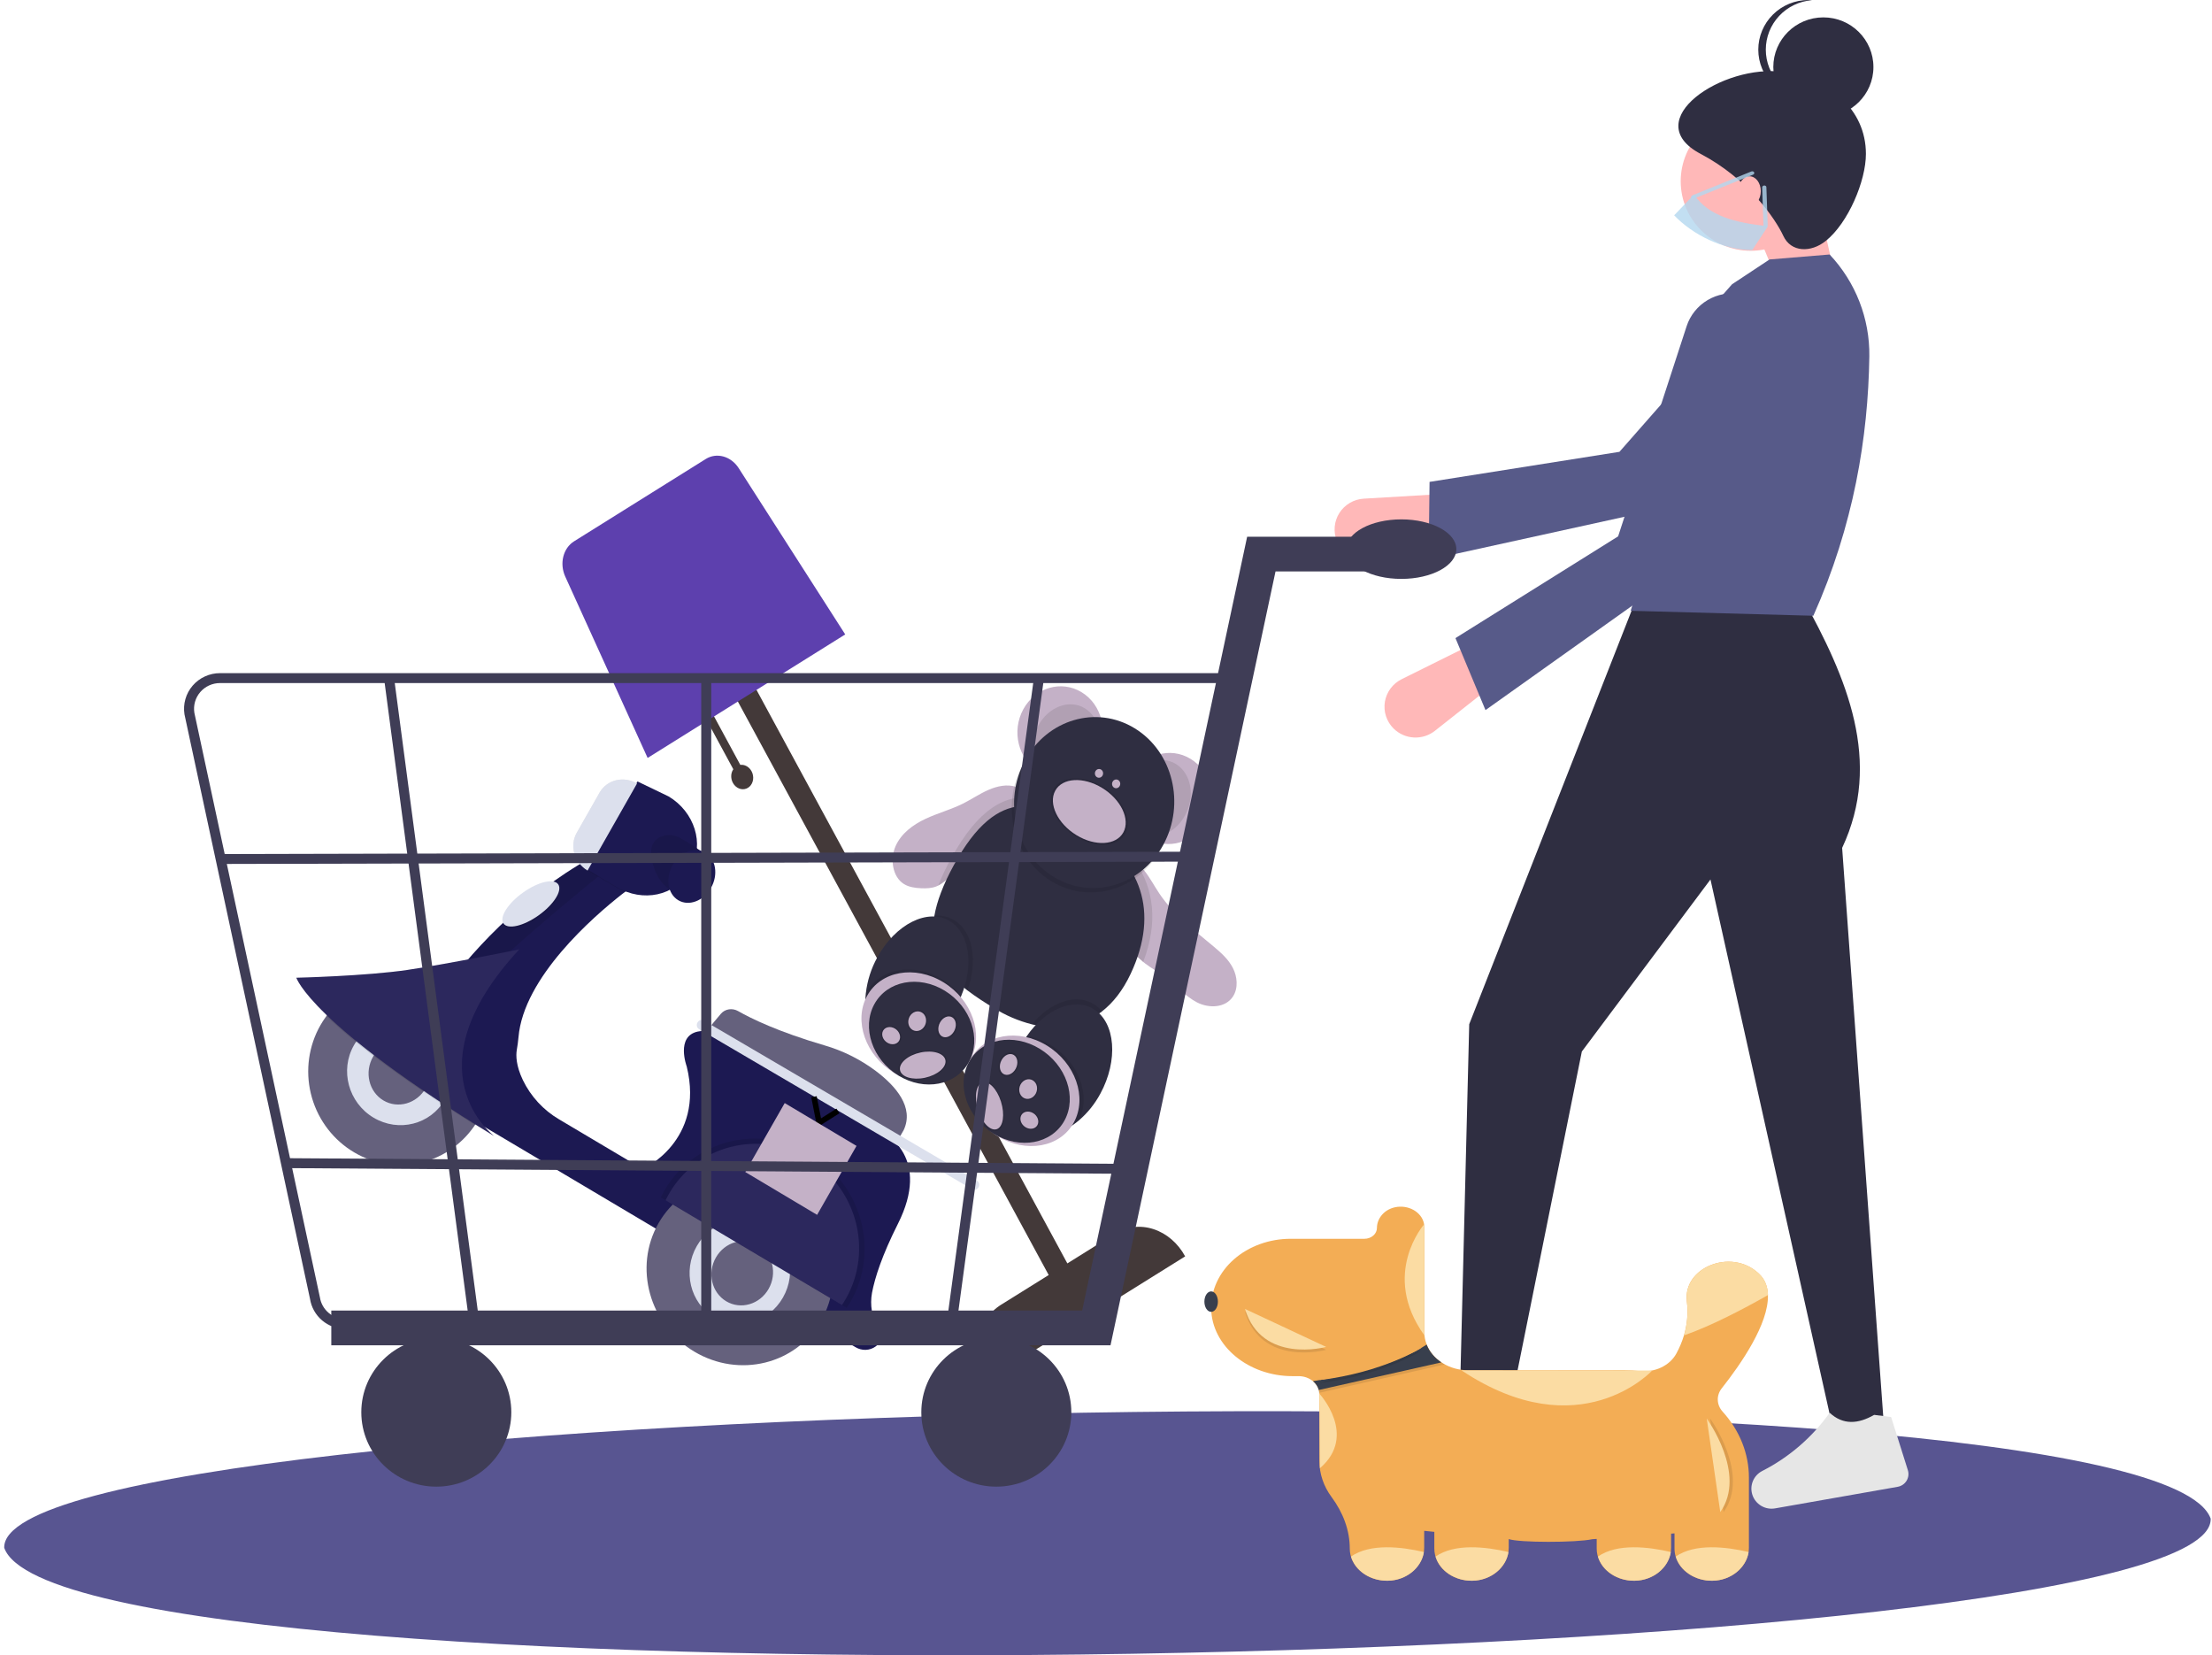 <svg width="401" height="300" viewBox="0 0 401 300" fill="none" xmlns="http://www.w3.org/2000/svg">
<path d="M58.09 185.805C55.958 189.534 55.334 193.97 56.349 198.187C57.363 202.403 59.937 206.074 63.534 208.434C67.13 210.794 71.472 211.661 75.652 210.853C79.832 210.045 83.528 207.625 85.969 204.098C86.124 203.876 86.274 203.65 86.417 203.416L86.424 203.404C86.53 203.234 86.633 203.063 86.732 202.889C88.918 199.052 89.508 194.476 88.371 190.165C87.234 185.854 84.464 182.162 80.669 179.898C76.874 177.635 72.365 176.985 68.131 178.093C63.898 179.2 60.286 181.974 58.09 185.805Z" fill="#65617D"/>
<path d="M67.716 202.561C63.162 199.846 61.57 193.97 64.161 189.439C66.751 184.907 72.542 183.435 77.096 186.151C81.649 188.867 83.241 194.742 80.651 199.274C78.06 203.805 72.269 205.277 67.716 202.561Z" fill="#DCE0ED"/>
<path d="M69.502 199.439C66.865 197.865 66.027 194.315 67.631 191.508C69.235 188.701 72.673 187.701 75.31 189.274C77.947 190.847 78.784 194.398 77.18 197.205C75.576 200.012 72.138 201.012 69.502 199.439Z" fill="#65617D"/>
<path d="M126.76 188.602L160.998 209.741L163.819 204.82C165.776 200.681 162.359 196.803 158.764 194.095C155.954 191.995 152.793 190.42 149.448 189.453C141.028 186.983 136.136 184.575 133.815 183.251C133.304 182.959 132.716 182.846 132.149 182.93C131.582 183.015 131.071 183.292 130.702 183.715C130.27 184.213 129.81 184.761 129.363 185.306C129.015 185.733 128.674 186.157 128.359 186.552C127.447 187.7 126.76 188.602 126.76 188.602Z" fill="#65617D"/>
<path d="M81.945 200.738L155.085 244.155C155.646 244.496 156.291 244.667 156.939 244.645C157.587 244.623 158.209 244.411 158.729 244.034C160.026 243.06 159.731 241.771 159.187 240.796C158.07 238.811 157.678 236.511 158.082 234.303C158.602 231.572 159.887 227.547 162.778 221.802C165.769 215.86 165.292 211.762 163.802 209.03L163.801 209.029C161.877 205.501 158.267 204.253 158.267 204.253L128.477 186.884C127.814 186.807 127.145 186.832 126.494 186.958C122.458 187.821 124.492 193.283 124.492 193.283C127.811 206.835 116.53 211.877 116.53 211.877L101.356 202.87C98.513 201.201 96.221 198.716 94.786 195.746C93.537 193.129 93.52 191.302 93.684 190.3C93.809 189.534 93.93 188.767 93.994 187.993C94.903 177.096 107.659 166.064 112.705 162.103C113.959 161.117 114.737 160.569 114.737 160.569L110.182 157.389L107.302 155.376L107.273 155.357C94.162 162.727 85.039 172.882 79.276 180.998C78.734 181.763 78.219 182.512 77.735 183.236C76.818 184.616 76.197 186.178 75.913 187.824C75.628 189.47 75.684 191.166 76.079 192.807C76.474 194.448 77.198 195.998 78.207 197.362C79.216 198.727 80.488 199.876 81.945 200.738V200.738Z" fill="#1C1952"/>
<path opacity="0.1" d="M128.179 186.328L162.717 206.572L163.157 205.8L128.836 185.684C128.607 185.905 128.384 186.123 128.179 186.328Z" fill="black"/>
<path opacity="0.1" d="M126.865 186.615L163.714 208.212C163.81 208.269 163.911 208.313 164.012 208.342C161.686 205.559 158.244 204.074 158.244 204.074L128.625 186.903C128.018 186.736 127.425 186.639 126.865 186.615Z" fill="black"/>
<path d="M127.596 184.965L177.117 213.996C177.511 214.228 177.634 214.761 177.391 215.187C177.148 215.614 176.631 215.771 176.236 215.54L126.716 186.509C126.321 186.277 126.198 185.744 126.441 185.318C126.685 184.891 127.202 184.733 127.596 184.965Z" fill="#DCE0ED"/>
<path opacity="0.1" d="M79.072 181.409C79.724 184.266 80.563 185.738 81.61 183.759C84.777 177.772 110.268 157.374 110.268 157.374L107.334 155.312C94.101 162.82 84.891 173.152 79.072 181.409Z" fill="black"/>
<path opacity="0.1" d="M59.09 184.108C60.568 185.535 62.447 187.21 64.84 189.142C65.729 189.861 66.692 190.616 67.728 191.407C70.213 193.306 73.138 195.412 76.578 197.739C77.552 198.399 78.567 199.076 79.625 199.77C81.607 201.07 83.744 202.434 86.037 203.861L86.482 203.186L86.489 203.173C83.995 199.94 80.892 193.423 85.274 183.851C83.676 181.845 81.65 180.228 79.35 179.125C77.05 178.021 74.539 177.46 72.01 177.485C69.48 177.51 67 178.12 64.76 179.268C62.52 180.417 60.58 182.073 59.09 184.108Z" fill="black"/>
<path d="M89.596 205.909C89.596 205.909 73.76 194.06 94.143 172.058C94.143 172.058 81.474 174.664 73.88 175.785C66.286 176.906 53.724 177.204 53.724 177.204C53.724 177.204 56.319 185.597 89.596 205.909Z" fill="#1C1952"/>
<path opacity="0.1" d="M89.596 205.909C89.596 205.909 73.76 194.06 94.143 172.058C94.143 172.058 81.474 174.664 73.88 175.785C66.286 176.906 53.724 177.204 53.724 177.204C53.724 177.204 56.319 185.597 89.596 205.909Z" fill="#C4B1C7"/>
<path d="M125.861 244.96C117.713 240.1 114.807 229.689 119.37 221.706C123.934 213.723 134.239 211.191 142.387 216.05C150.535 220.91 153.441 231.32 148.877 239.303C144.314 247.286 134.009 249.819 125.861 244.96Z" fill="#65617D"/>
<path d="M129.433 238.714C125.118 236.14 123.72 230.378 126.311 225.844C128.902 221.31 134.5 219.722 138.815 222.296C143.129 224.87 144.527 230.632 141.936 235.166C139.346 239.699 133.748 241.288 129.433 238.714Z" fill="#DCE0ED"/>
<path d="M131.651 235.84C129.014 234.267 128.177 230.716 129.781 227.909C131.385 225.102 134.823 224.102 137.459 225.675C140.096 227.249 140.934 230.799 139.33 233.606C137.726 236.413 134.288 237.413 131.651 235.84Z" fill="#65617D"/>
<path opacity="0.1" d="M120.416 215.83C125.708 206.595 137.562 203.6 146.893 209.14C156.224 214.68 159.499 226.657 154.207 235.892C153.984 236.281 153.748 236.659 153.502 237.026L119.793 217.013C119.986 216.614 120.193 216.22 120.416 215.83Z" fill="black"/>
<path d="M121.251 216.402C126.312 207.568 137.592 204.668 146.445 209.925C155.298 215.181 158.371 226.603 153.309 235.436C153.096 235.809 152.87 236.17 152.635 236.522L120.654 217.534C120.839 217.152 121.037 216.775 121.251 216.402Z" fill="#1C1952"/>
<path opacity="0.1" d="M121.251 216.402C121.104 216.658 120.965 216.917 120.832 217.178C120.771 217.296 120.713 217.414 120.654 217.533L152.635 236.522C152.709 236.411 152.781 236.301 152.852 236.189C153.009 235.943 153.163 235.693 153.31 235.436C158.371 226.603 155.298 215.181 146.445 209.925C137.592 204.668 126.312 207.568 121.251 216.402Z" fill="#C4B1C7"/>
<path opacity="0.1" d="M91.345 167.647C90.564 166.507 92.154 163.996 94.896 162.04C97.639 160.084 100.495 159.422 101.276 160.563C102.057 161.703 100.467 164.214 97.725 166.17C94.983 168.126 92.126 168.788 91.345 167.647Z" fill="black"/>
<path d="M91.27 167.367C90.489 166.226 92.079 163.716 94.822 161.759C97.564 159.803 100.42 159.142 101.202 160.282C101.983 161.423 100.393 163.933 97.65 165.89C94.908 167.846 92.052 168.507 91.27 167.367Z" fill="#DCE0ED"/>
<path opacity="0.1" d="M107.789 155.403L106.457 157.727L111.878 160.93C112.382 161.229 112.906 161.493 113.443 161.72C114.585 160.932 115.297 160.499 115.297 160.499L110.697 157.378L107.789 155.403Z" fill="black"/>
<path d="M106.458 157.576L111.822 160.778C116.533 163.59 122.361 162.354 124.837 158.017L125.254 157.288C127.73 152.951 125.919 147.155 121.208 144.343L115.566 141.627L106.458 157.576Z" fill="#1C1952"/>
<path d="M121.953 151.279C121.953 151.279 117.759 150.974 118.049 154.865C118.049 154.865 118.318 159.785 122.125 161.605L127.8 154.766C127.8 154.766 123.687 151.806 121.953 151.279Z" fill="#1C1952"/>
<path opacity="0.1" d="M123.294 151.867C122.766 151.578 122.187 151.404 121.599 151.358C121.011 151.313 120.43 151.397 119.897 151.605C118.884 152.016 117.907 152.914 118.051 154.861C118.051 154.861 118.318 159.786 122.125 161.605L127.805 154.756C126.353 153.713 124.847 152.749 123.294 151.867V151.867Z" fill="black"/>
<path opacity="0.1" d="M115.476 142.009C114.902 141.667 114.272 141.438 113.62 141.336C112.969 141.234 112.309 141.26 111.679 141.413C111.049 141.566 110.461 141.843 109.948 142.227C109.435 142.612 109.008 143.098 108.691 143.656L104.558 150.927C103.917 152.054 103.763 153.409 104.129 154.695C104.495 155.98 105.352 157.09 106.511 157.78V157.78L115.476 142.009V142.009Z" fill="black"/>
<path d="M115.476 142.009C114.317 141.318 112.951 141.104 111.679 141.413C110.406 141.722 109.331 142.529 108.691 143.656L104.558 150.927C103.917 152.054 103.763 153.409 104.129 154.695C104.495 155.98 105.352 157.09 106.511 157.78L115.476 142.009Z" fill="#DCE0ED"/>
<path d="M122.957 163.153C121.038 162.008 120.584 159.151 121.941 156.773C123.299 154.395 125.955 153.396 127.874 154.541C129.793 155.687 130.248 158.543 128.89 160.922C127.532 163.3 124.876 164.299 122.957 163.153Z" fill="#1C1952"/>
<path d="M151.897 201.35L148.49 203.501L147.562 198.77" stroke="black" stroke-miterlimit="10"/>
<path d="M142.256 199.917L155.273 207.679L148.127 220.178L135.11 212.416L142.256 199.917Z" fill="#C4B1C7"/>
<path d="M132.937 139.415L127.846 130.022L129.115 129.231L134.206 138.624C134.662 138.567 135.131 138.689 135.534 138.97C135.936 139.25 136.247 139.672 136.412 140.162C136.578 140.653 136.588 141.181 136.441 141.657C136.294 142.133 135.998 142.527 135.606 142.772C135.213 143.017 134.748 143.096 134.289 142.998C133.83 142.899 133.407 142.628 133.091 142.231C132.776 141.834 132.588 141.336 132.56 140.822C132.532 140.308 132.665 139.811 132.937 139.415Z" fill="#433939"/>
<path d="M181.451 236.483L190.112 231.083L124.431 109.933L127.811 107.826L193.492 228.976L202.153 223.575C203.18 222.935 204.322 222.534 205.516 222.395C206.71 222.257 207.931 222.382 209.11 222.766C210.289 223.149 211.402 223.782 212.387 224.629C213.372 225.476 214.209 226.521 214.85 227.703L214.85 227.703L178.515 250.358L178.515 250.358C177.874 249.176 177.441 247.879 177.242 246.542C177.043 245.205 177.081 243.854 177.353 242.566C177.626 241.277 178.128 240.077 178.831 239.033C179.534 237.99 180.425 237.123 181.451 236.483V236.483Z" fill="#433939"/>
<path d="M153.226 114.982L117.404 137.367L102.458 104.471C101.947 103.334 101.827 102.052 102.121 100.877C102.415 99.702 103.101 98.719 104.046 98.122L127.963 83.176C128.914 82.589 130.05 82.433 131.148 82.738C132.247 83.043 133.228 83.787 133.899 84.824L153.226 114.982Z" fill="#5D40AE"/>
<path d="M208.019 151.889C204.333 149.636 203.096 144.596 205.256 140.634C207.416 136.671 212.156 135.286 215.842 137.54C219.529 139.794 220.766 144.833 218.606 148.796C216.445 152.758 211.706 154.143 208.019 151.889Z" fill="#C4B1C7"/>
<path d="M188.266 139.812C184.579 137.558 183.342 132.519 185.503 128.556C187.663 124.594 192.403 123.209 196.089 125.463C199.775 127.716 201.012 132.756 198.852 136.718C196.692 140.681 191.952 142.066 188.266 139.812Z" fill="#C4B1C7"/>
<path opacity="0.1" d="M189.89 140.805C187.099 139.099 186.354 134.932 188.226 131.499C190.098 128.066 193.877 126.666 196.668 128.372C199.458 130.078 200.203 134.244 198.331 137.677C196.46 141.111 192.68 142.511 189.89 140.805Z" fill="black"/>
<path opacity="0.1" d="M206.396 150.897C203.605 149.191 202.86 145.024 204.732 141.591C206.604 138.158 210.383 136.758 213.174 138.464C215.964 140.17 216.709 144.336 214.837 147.77C212.965 151.203 209.186 152.603 206.396 150.897Z" fill="black"/>
<path d="M162.342 153.382C161.317 155.732 161.794 158.93 163.873 160.22C164.802 160.787 165.893 160.933 166.966 160.983C167.896 161.026 168.85 161.002 169.729 160.658C169.857 160.608 169.98 160.553 170.102 160.492C171.617 159.736 172.702 158.168 174.163 157.25C176.786 155.6 180.086 156.3 182.983 157.203C186.037 158.155 189.041 159.279 191.98 160.57C193.98 161.447 195.968 162.414 197.694 163.798C201.368 166.743 203.612 171.372 207.25 174.342C207.373 174.441 207.498 174.539 207.624 174.637C208.79 175.527 210.081 176.228 211.256 177.11C213.211 178.578 214.846 180.554 216.999 181.669C219.153 182.784 222.181 182.701 223.541 180.566C224.499 179.062 224.307 176.99 223.494 175.417C222.68 173.843 221.348 172.663 220.026 171.555C216.518 168.613 212.788 165.827 210.188 161.965C209.256 160.584 208.48 159.078 207.446 157.784C206.987 157.205 206.465 156.687 205.891 156.241C205.174 155.677 204.339 155.308 203.455 155.167L204.899 157.061L187.511 144.596L186.825 144.105C186.002 143.515 185.162 142.915 184.21 142.606C182.572 142.075 180.779 142.465 179.178 143.163C177.577 143.862 176.116 144.874 174.546 145.655C172.342 146.748 169.965 147.372 167.745 148.419C165.525 149.467 163.368 151.034 162.342 153.382Z" fill="#C4B1C7"/>
<path opacity="0.1" d="M172.361 155.679C171.506 157.227 170.749 158.833 170.096 160.488C171.61 159.732 172.696 158.164 174.156 157.247C176.78 155.596 180.08 156.296 182.976 157.199C186.031 158.151 189.035 159.275 191.974 160.567C193.973 161.443 195.962 162.41 197.688 163.794C201.362 166.739 203.606 171.368 207.244 174.338C209.975 167.231 209.176 161.121 205.878 156.231C204.084 153.581 201.558 151.282 198.448 149.381C194.631 147.047 191.019 145.06 187.495 144.583C182.361 143.885 177.426 146.387 172.361 155.679Z" fill="black"/>
<path d="M172.869 156.874C170.952 160.39 169.845 163.378 169.39 165.962C168.276 172.298 171.069 176.204 175.393 179.509C176.85 180.622 178.473 181.663 180.182 182.708C182.327 184.042 184.646 185.033 187.067 185.649C191.574 186.752 196.071 186.193 199.78 183.3C201.778 181.744 203.546 179.513 204.966 176.499C210.381 164.999 206.518 156.079 197.654 150.659C188.791 145.24 181.069 141.834 172.869 156.874Z" fill="#2F2E41"/>
<path opacity="0.1" d="M190.585 159.711C183.667 155.481 181.345 146.022 185.399 138.585C189.454 131.148 198.349 128.549 205.268 132.779C212.187 137.009 214.509 146.467 210.454 153.904C206.4 161.342 197.504 163.941 190.585 159.711Z" fill="black"/>
<path d="M191.014 158.924C184.096 154.694 181.774 145.235 185.828 137.798C189.883 130.361 198.778 127.761 205.697 131.992C212.616 136.222 214.938 145.68 210.883 153.117C206.829 160.554 197.933 163.154 191.014 158.924Z" fill="#2F2E41"/>
<path d="M201.965 142.752C201.611 142.536 201.492 142.052 201.7 141.672C201.907 141.291 202.362 141.158 202.716 141.375C203.07 141.591 203.189 142.075 202.981 142.455C202.774 142.836 202.319 142.969 201.965 142.752Z" fill="#C4B1C7"/>
<path d="M198.857 140.852C198.503 140.636 198.384 140.152 198.591 139.771C198.799 139.391 199.254 139.258 199.608 139.474C199.962 139.691 200.08 140.175 199.873 140.555C199.666 140.935 199.211 141.068 198.857 140.852Z" fill="#C4B1C7"/>
<path opacity="0.1" d="M195.002 151.609C191.391 149.401 189.569 145.583 190.933 143.082C192.297 140.581 196.33 140.343 199.941 142.551C203.552 144.759 205.374 148.576 204.01 151.078C202.646 153.579 198.613 153.817 195.002 151.609Z" fill="black"/>
<path d="M195.14 151.356C191.731 149.272 190.011 145.667 191.298 143.306C192.586 140.944 196.393 140.719 199.803 142.804C203.212 144.888 204.932 148.493 203.645 150.855C202.357 153.216 198.55 153.441 195.14 151.356Z" fill="#C4B1C7"/>
<path opacity="0.1" d="M187.067 185.649C191.574 186.752 196.071 186.193 199.78 183.3C199.349 182.768 198.837 182.318 198.265 181.968C194.997 179.97 190.423 181.617 187.067 185.649Z" fill="black"/>
<path d="M185.101 189.452C181.802 195.504 182.341 202.375 186.305 204.799C188.991 206.441 192.557 205.623 195.606 203.041C197.161 201.708 198.47 200.077 199.465 198.234C202.765 192.181 202.225 185.308 198.261 182.884C194.683 180.697 189.539 182.876 186.142 187.779C185.765 188.315 185.418 188.874 185.101 189.452V189.452Z" fill="#2F2E41"/>
<path opacity="0.1" d="M185.101 189.452C181.802 195.504 182.341 202.375 186.305 204.799C188.991 206.441 192.558 205.623 195.606 203.041C197.8 198.54 195.591 192.522 190.538 189.433C189.181 188.592 187.687 188.026 186.131 187.763C185.758 188.305 185.414 188.869 185.101 189.452Z" fill="black"/>
<path d="M180.825 205.906C175.648 202.741 173.455 196.5 175.927 191.967C178.398 187.434 184.598 186.324 189.774 189.489C194.951 192.654 197.144 198.895 194.672 203.428C192.201 207.961 186.001 209.071 180.825 205.906Z" fill="#C4B1C7"/>
<path d="M180.117 205.473C175.332 202.547 173.331 196.732 175.647 192.483C177.963 188.235 183.72 187.163 188.505 190.088C193.29 193.014 195.291 198.83 192.975 203.078C190.659 207.326 184.902 208.399 180.117 205.473Z" fill="#2F2E41"/>
<path opacity="0.1" d="M181.74 194.947C180.907 194.437 180.726 193.117 181.336 191.997C181.946 190.878 183.117 190.384 183.95 190.894C184.784 191.403 184.965 192.724 184.355 193.843C183.744 194.962 182.574 195.457 181.74 194.947Z" fill="black"/>
<path d="M181.907 194.641C181.2 194.208 181.047 193.088 181.565 192.137C182.083 191.187 183.076 190.767 183.783 191.2C184.49 191.632 184.644 192.753 184.126 193.703C183.607 194.653 182.614 195.073 181.907 194.641Z" fill="#C4B1C7"/>
<path opacity="0.1" d="M185.396 199.198C184.519 198.663 184.253 197.414 184.8 196.41C185.348 195.405 186.502 195.025 187.379 195.561C188.255 196.097 188.521 197.345 187.974 198.35C187.426 199.354 186.272 199.734 185.396 199.198Z" fill="black"/>
<path d="M185.53 198.952C184.772 198.489 184.542 197.409 185.016 196.541C185.489 195.672 186.487 195.344 187.244 195.807C188.002 196.27 188.232 197.349 187.759 198.218C187.285 199.086 186.287 199.415 185.53 198.952Z" fill="#C4B1C7"/>
<path opacity="0.1" d="M185.8 204.495C184.865 203.924 184.469 202.799 184.914 201.983C185.358 201.167 186.477 200.969 187.411 201.54C188.345 202.111 188.742 203.236 188.297 204.052C187.852 204.868 186.734 205.066 185.8 204.495Z" fill="black"/>
<path d="M185.909 204.295C185.101 203.801 184.758 202.829 185.143 202.123C185.527 201.417 186.494 201.246 187.302 201.74C188.11 202.233 188.453 203.206 188.068 203.912C187.684 204.618 186.717 204.789 185.909 204.295Z" fill="#C4B1C7"/>
<path opacity="0.1" d="M177.165 201.246C176.375 198.754 176.729 196.363 177.955 195.906C179.181 195.448 180.816 197.097 181.607 199.588C182.397 202.08 182.043 204.471 180.817 204.929C179.591 205.386 177.956 203.737 177.165 201.246Z" fill="black"/>
<path d="M177.312 201.191C176.573 198.862 176.903 196.628 178.049 196.2C179.194 195.772 180.722 197.314 181.46 199.643C182.199 201.972 181.869 204.207 180.724 204.634C179.578 205.062 178.05 203.52 177.312 201.191Z" fill="#C4B1C7"/>
<path opacity="0.1" d="M169.39 165.962C168.276 172.298 171.069 176.205 175.393 179.51C177.29 174.213 176.409 168.867 173.011 166.79C171.914 166.132 170.652 165.843 169.39 165.962V165.962Z" fill="black"/>
<path d="M159.04 173.517C157.935 175.511 157.228 177.723 156.963 180.012C156.55 183.873 157.682 187.298 160.244 188.865C164.208 191.289 170.097 188.346 173.396 182.295C173.707 181.726 173.989 181.139 174.24 180.537C176.562 174.966 175.778 169.138 172.193 166.946C168.229 164.522 162.34 167.464 159.04 173.517Z" fill="#2F2E41"/>
<path opacity="0.1" d="M156.976 179.987L156.963 180.012C156.55 183.873 157.682 187.298 160.244 188.865C164.208 191.289 170.097 188.347 173.396 182.295C173.707 181.726 173.989 181.139 174.241 180.537C173.276 179.324 172.119 178.301 170.821 177.515C165.645 174.35 159.448 175.453 156.976 179.987Z" fill="black"/>
<path d="M162.079 194.444C156.902 191.279 154.71 185.038 157.181 180.505C159.652 175.972 165.852 174.863 171.029 178.028C176.205 181.193 178.398 187.433 175.927 191.967C173.455 196.5 167.255 197.609 162.079 194.444Z" fill="#C4B1C7"/>
<path d="M162.879 194.933C158.145 192.039 156.184 186.248 158.5 182C160.816 177.751 166.532 176.654 171.267 179.549C176.001 182.444 177.962 188.234 175.645 192.483C173.329 196.731 167.614 197.828 162.879 194.933Z" fill="#2F2E41"/>
<path opacity="0.1" d="M170.563 188.164C169.715 187.646 169.532 186.301 170.154 185.16C170.775 184.02 171.967 183.516 172.815 184.034C173.663 184.553 173.847 185.898 173.225 187.038C172.603 188.179 171.412 188.683 170.563 188.164Z" fill="black"/>
<path d="M170.751 187.82C170.044 187.387 169.891 186.267 170.409 185.316C170.927 184.366 171.92 183.946 172.627 184.379C173.334 184.811 173.487 185.932 172.969 186.882C172.451 187.832 171.458 188.252 170.751 187.82Z" fill="#C4B1C7"/>
<path opacity="0.1" d="M165.279 186.898C164.402 186.362 164.136 185.114 164.683 184.109C165.231 183.105 166.385 182.725 167.262 183.261C168.138 183.797 168.404 185.045 167.857 186.049C167.309 187.054 166.155 187.434 165.279 186.898Z" fill="black"/>
<path d="M165.413 186.652C164.655 186.189 164.425 185.11 164.898 184.241C165.372 183.373 166.37 183.044 167.127 183.507C167.885 183.97 168.115 185.05 167.641 185.918C167.168 186.787 166.17 187.115 165.413 186.652Z" fill="#C4B1C7"/>
<path opacity="0.1" d="M160.745 189.176C159.81 188.604 159.414 187.48 159.858 186.664C160.303 185.848 161.421 185.649 162.356 186.221C163.29 186.792 163.687 187.917 163.242 188.733C162.797 189.549 161.679 189.747 160.745 189.176Z" fill="black"/>
<path d="M160.854 188.976C160.046 188.482 159.703 187.51 160.088 186.804C160.472 186.098 161.439 185.926 162.247 186.42C163.055 186.914 163.398 187.887 163.013 188.593C162.628 189.299 161.662 189.47 160.854 188.976Z" fill="#C4B1C7"/>
<path opacity="0.1" d="M162.869 193.985C162.63 192.631 164.408 191.111 166.841 190.59C169.274 190.069 171.439 190.744 171.678 192.098C171.917 193.451 170.139 194.971 167.706 195.492C165.273 196.013 163.108 195.338 162.869 193.985Z" fill="black"/>
<path d="M163.156 193.923C162.933 192.659 164.595 191.239 166.869 190.752C169.143 190.265 171.168 190.895 171.391 192.159C171.614 193.424 169.952 194.844 167.678 195.331C165.404 195.818 163.379 195.187 163.156 193.923Z" fill="#C4B1C7"/>
<path d="M0.765 280.524C11.675 310.927 401.63 303.089 400.762 275.236C389.853 244.835 -0.103 252.673 0.765 280.524Z" fill="#585591"/>
<path opacity="0.2" d="M257.732 124.36C257.732 124.66 257.852 124.948 258.065 125.16C258.279 125.372 258.569 125.491 258.871 125.491C259.174 125.491 259.464 125.372 259.677 125.16C259.891 124.948 260.011 124.66 260.011 124.36" fill="black"/>
<path d="M333.95 56.024L323.968 55.124L317.616 39.825L328.959 33.524L333.95 56.024Z" fill="#FFB8B8"/>
<path d="M242.344 98.025C242.013 97.204 241.882 96.317 241.964 95.436C242.046 94.556 242.337 93.707 242.815 92.96C243.292 92.213 243.942 91.589 244.71 91.14C245.478 90.69 246.343 90.429 247.233 90.376L262.731 89.46L265.013 96.985L249.059 101.331C247.726 101.694 246.304 101.558 245.066 100.948C243.828 100.339 242.859 99.298 242.344 98.025V98.025Z" fill="#FFB8B8"/>
<path d="M258.986 101.457L259.156 87.336L293.581 81.888L320.101 51.721C321.48 50.152 323.387 49.132 325.467 48.849C327.547 48.567 329.66 49.043 331.414 50.187C332.476 50.88 333.372 51.796 334.038 52.87C334.704 53.944 335.124 55.15 335.268 56.403C335.412 57.655 335.277 58.924 334.873 60.119C334.468 61.315 333.804 62.407 332.927 63.32L311.048 90.024L258.986 101.457Z" fill="#575A89"/>
<path d="M341.663 260.32H332.589L310.081 159.393L286.764 190.572L273.152 258.07H264.532L266.347 185.622L296.745 108.223H326.69C334.874 122.911 341.293 138.052 333.95 153.672L341.663 260.32Z" fill="#2F2E41"/>
<path d="M278.715 266.45C278.815 266.769 278.846 267.105 278.805 267.436C278.765 267.767 278.653 268.086 278.478 268.371C278.304 268.656 278.07 268.901 277.792 269.089C277.515 269.278 277.2 269.405 276.868 269.464L254.664 273.372C253.786 273.531 252.88 273.366 252.117 272.909C251.353 272.451 250.785 271.733 250.519 270.888V270.888C250.26 270.081 250.296 269.21 250.621 268.427C250.946 267.644 251.538 266.999 252.295 266.606C257.177 264.12 261.379 260.497 264.54 256.047C266.981 258.301 269.708 258.089 272.605 256.428L275.677 256.809L278.715 266.45Z" fill="#E6E6E6"/>
<path d="M345.864 266.45C345.965 266.769 345.996 267.105 345.955 267.436C345.914 267.767 345.802 268.086 345.628 268.371C345.453 268.656 345.219 268.901 344.942 269.089C344.664 269.278 344.349 269.405 344.018 269.464L321.813 273.372C320.936 273.531 320.03 273.366 319.266 272.909C318.503 272.451 317.935 271.733 317.668 270.888V270.888C317.41 270.081 317.446 269.21 317.771 268.427C318.095 267.644 318.688 266.999 319.444 266.606C324.327 264.12 328.528 260.497 331.69 256.047C334.13 258.301 336.858 258.089 339.754 256.428L342.827 256.809L345.864 266.45Z" fill="#E6E6E6"/>
<path d="M317.389 45.449C310.373 45.449 304.685 39.808 304.685 32.849C304.685 25.891 310.373 20.25 317.389 20.25C324.405 20.25 330.093 25.891 330.093 32.849C330.093 39.808 324.405 45.449 317.389 45.449Z" fill="#FFB8B8"/>
<path d="M328.732 111.598L295.611 110.698L305.338 80.336C299.293 70.725 305.377 61.123 313.987 51.524L320.792 47.024L331.681 46.124C336.396 51.128 338.976 57.746 338.88 64.594C338.664 79.257 336.047 95.219 328.732 111.598Z" fill="#575A89"/>
<path d="M252.635 132.035C252.004 131.41 251.532 130.645 251.258 129.803C250.984 128.962 250.916 128.068 251.058 127.194C251.201 126.321 251.551 125.494 252.079 124.782C252.607 124.069 253.298 123.491 254.096 123.095L267.981 116.206L273.064 122.234L260.119 132.455C259.038 133.309 257.677 133.738 256.297 133.661C254.916 133.583 253.613 133.005 252.635 132.035V132.035Z" fill="#FFB8B8"/>
<path d="M269.296 128.698L263.851 115.648L293.339 97.208L305.756 59.127C306.402 57.146 307.75 55.464 309.551 54.393C311.351 53.322 313.482 52.934 315.549 53.302V53.302C316.8 53.525 317.987 54.018 319.025 54.745C320.063 55.473 320.927 56.418 321.557 57.513C322.186 58.608 322.566 59.828 322.668 61.084C322.77 62.341 322.592 63.605 322.148 64.786L312.625 97.873L269.296 128.698Z" fill="#575A89"/>
<path d="M338.26 27.899C338.26 32.802 335.05 40.395 331.001 43.649C328.276 45.839 324.676 45.747 323.288 42.749C321.864 39.674 316.955 32.446 308.315 27.899C296.798 21.838 312.399 11.469 323.288 13.05C331.469 14.238 338.26 19.698 338.26 27.899Z" fill="#2F2E41"/>
<path d="M330.547 21.149C325.535 21.149 321.473 17.12 321.473 12.15C321.473 7.179 325.535 3.15 330.547 3.15C335.559 3.15 339.621 7.179 339.621 12.15C339.621 17.12 335.559 21.149 330.547 21.149Z" fill="#2F2E41"/>
<path d="M320.112 9C320.112 6.731 320.978 4.546 322.535 2.883C324.091 1.221 326.224 0.203 328.505 0.034C328.28 0.017 328.054 0 327.825 0C325.418 0 323.11 0.948 321.408 2.636C319.706 4.324 318.75 6.613 318.75 9C318.75 11.387 319.706 13.676 321.408 15.364C323.11 17.052 325.418 18 327.825 18C328.054 18 328.28 17.982 328.505 17.966C326.224 17.797 324.091 16.779 322.535 15.116C320.978 13.454 320.112 11.269 320.112 9Z" fill="#2F2E41"/>
<path d="M317.162 37.349C316.035 37.349 315.121 36.141 315.121 34.65C315.121 33.158 316.035 31.95 317.162 31.95C318.29 31.95 319.204 33.158 319.204 34.65C319.204 36.141 318.29 37.349 317.162 37.349Z" fill="#FFB8B8"/>
<path d="M60.06 243.816H201.318L231.231 103.569H256.759V97.276H226.088L196.175 237.522H60.06V243.816Z" fill="#3F3D56"/>
<path d="M180.617 269.437C173.108 269.437 167.021 263.4 167.021 255.952C167.021 248.504 173.108 242.467 180.617 242.467C188.127 242.467 194.214 248.504 194.214 255.952C194.214 263.4 188.127 269.437 180.617 269.437Z" fill="#3F3D56"/>
<path d="M79.095 269.437C71.586 269.437 65.499 263.4 65.499 255.952C65.499 248.504 71.586 242.467 79.095 242.467C86.605 242.467 92.692 248.504 92.692 255.952C92.692 263.4 86.605 269.437 79.095 269.437Z" fill="#3F3D56"/>
<path d="M62.636 240.852H200.072L224.321 121.999H39.879C38.938 121.999 38.008 122.201 37.153 122.592C36.298 122.982 35.539 123.552 34.927 124.261C34.316 124.971 33.866 125.803 33.61 126.701C33.353 127.599 33.296 128.542 33.442 129.464L56.199 235.393C56.434 236.917 57.213 238.307 58.395 239.309C59.576 240.311 61.081 240.858 62.636 240.852V240.852ZM198.579 239.054H62.636C61.514 239.059 60.428 238.663 59.575 237.94C58.722 237.217 58.16 236.214 57.991 235.114L35.234 129.185C35.128 128.519 35.169 127.839 35.354 127.191C35.539 126.542 35.864 125.941 36.305 125.429C36.746 124.917 37.295 124.506 37.912 124.224C38.529 123.943 39.2 123.797 39.879 123.797H222.12L198.579 239.054Z" fill="#3F3D56"/>
<path d="M173.354 240.472L189.234 123.044L187.446 122.751L171.565 240.179L173.354 240.472Z" fill="#3F3D56"/>
<path d="M85.052 239.57L86.842 239.282L71.425 122.754L69.635 123.042L85.052 239.57Z" fill="#3F3D56"/>
<path d="M127.123 122.898H128.936V240.325H127.123V122.898Z" fill="#3F3D56"/>
<path d="M215.06 154.364L215.065 156.161L39.579 156.583L39.574 154.785L215.06 154.364Z" fill="#3F3D56"/>
<path d="M51.958 209.907L206.126 210.952L206.114 212.75L51.946 211.705L51.958 209.907Z" fill="#3F3D56"/>
<path d="M254.04 104.918C248.533 104.918 244.069 102.503 244.069 99.524C244.069 96.544 248.533 94.129 254.04 94.129C259.546 94.129 264.011 96.544 264.011 99.524C264.011 102.503 259.546 104.918 254.04 104.918Z" fill="#3F3D56"/>
<path d="M320.51 40.998L317.652 45.328C312.313 45.312 306.81 42.497 303.498 39.023L307.115 35.244C309.639 39.133 314.599 40.388 320.51 40.998Z" fill="#B3D7EE" fill-opacity="0.8"/>
<path d="M317.791 31.66L307.101 35.986C307.007 36.024 306.9 36.03 306.804 36.003C306.708 35.975 306.632 35.917 306.591 35.84C306.55 35.763 306.548 35.674 306.586 35.593C306.624 35.511 306.698 35.444 306.793 35.406L317.483 31.08C317.577 31.041 317.684 31.035 317.78 31.063C317.876 31.09 317.953 31.149 317.993 31.226C318.034 31.303 318.036 31.392 317.998 31.473C317.96 31.554 317.886 31.622 317.791 31.66V31.66Z" fill="#B3D7EE" fill-opacity="0.8"/>
<path d="M320.225 41.108C320.167 41.131 320.105 41.143 320.042 41.141C319.98 41.14 319.919 41.126 319.866 41.1C319.813 41.074 319.769 41.038 319.738 40.994C319.708 40.95 319.69 40.899 319.689 40.847L319.45 33.967C319.448 33.925 319.457 33.883 319.475 33.843C319.492 33.803 319.519 33.766 319.554 33.733C319.589 33.701 319.63 33.675 319.676 33.656C319.722 33.636 319.772 33.625 319.822 33.621C319.873 33.618 319.923 33.623 319.97 33.636C320.017 33.648 320.06 33.669 320.097 33.697C320.134 33.724 320.163 33.757 320.184 33.795C320.204 33.832 320.216 33.873 320.217 33.915L320.456 40.795C320.458 40.859 320.437 40.923 320.396 40.978C320.355 41.034 320.295 41.079 320.225 41.108V41.108Z" fill="#B3D7EE" fill-opacity="0.8"/>
<path d="M219.564 237.143C219.677 243.992 226.367 249.409 234.298 249.409H235.401C236.376 249.406 237.314 249.733 238.013 250.32C238.545 250.749 238.914 251.306 239.075 251.919C239.15 252.167 239.187 252.422 239.185 252.677V264.769C239.179 267.093 239.946 269.37 241.397 271.328C243.475 274.129 244.692 277.334 244.692 280.66C244.692 281.434 244.871 282.201 245.218 282.915C245.566 283.629 246.074 284.276 246.714 284.818C247.354 285.361 248.112 285.788 248.945 286.074C249.778 286.361 250.669 286.501 251.565 286.487C255.274 286.428 258.182 283.674 258.182 280.469V277.444L260.02 277.631V280.66C260.021 281.434 260.2 282.201 260.548 282.915C260.895 283.629 261.404 284.276 262.044 284.818C262.684 285.361 263.443 285.788 264.276 286.074C265.109 286.361 266 286.501 266.896 286.487C270.605 286.428 273.511 283.674 273.511 280.469V278.938C275.351 279.601 285.776 279.601 288.67 278.96L289.456 278.908V280.66C289.456 281.434 289.635 282.201 289.983 282.915C290.33 283.629 290.838 284.276 291.478 284.818C292.118 285.361 292.876 285.788 293.709 286.074C294.542 286.361 295.433 286.501 296.33 286.487C300.04 286.428 302.947 283.674 302.947 280.469V277.954L303.561 277.906V280.66C303.561 281.148 303.63 281.634 303.768 282.107C304.147 283.378 305.012 284.501 306.221 285.296C307.431 286.091 308.915 286.51 310.434 286.487C313.825 286.434 316.541 284.129 316.99 281.286C317.029 281.016 317.049 280.744 317.052 280.473V267.816C317.059 263.468 315.374 259.245 312.268 255.824C311.729 255.219 311.428 254.481 311.407 253.718C311.386 252.955 311.647 252.206 312.152 251.58C315.586 247.236 320.664 239.907 320.497 234.71C320.454 233.205 319.977 231.886 318.889 230.864C318.823 230.801 318.755 230.738 318.687 230.679C313.745 226.207 305.039 229.726 305.799 235.87C306.053 237.929 305.876 240.01 305.276 242.015C304.936 243.147 304.474 244.25 303.897 245.309C303.321 246.372 302.371 247.251 301.183 247.822C299.995 248.392 298.63 248.624 297.28 248.486C296.363 248.39 295.439 248.343 294.515 248.344H266.167C264.504 248.341 262.883 247.889 261.533 247.051C260.182 246.212 259.17 245.03 258.636 243.669C258.349 242.955 258.205 242.205 258.208 241.45V222.402C258.208 221.905 258.093 221.414 257.869 220.956C257.645 220.498 257.316 220.084 256.903 219.738C256.49 219.392 256.001 219.122 255.464 218.943C254.927 218.763 254.355 218.679 253.78 218.695C253.218 218.709 252.665 218.822 252.155 219.025C251.644 219.229 251.187 219.52 250.81 219.88C250.043 220.612 249.617 221.563 249.614 222.551C249.614 222.809 249.556 223.064 249.441 223.303C249.327 223.541 249.159 223.758 248.948 223.94C248.736 224.122 248.486 224.267 248.21 224.365C247.933 224.464 247.638 224.514 247.339 224.514H233.978C232.067 224.513 230.176 224.841 228.414 225.478C226.651 226.114 225.053 227.047 223.712 228.223C222.371 229.398 221.315 230.792 220.603 232.323C219.892 233.854 219.54 235.493 219.569 237.143H219.564Z" fill="#F3AD55"/>
<path d="M303.781 282.107C304.161 283.378 305.025 284.501 306.235 285.296C307.444 286.091 308.929 286.51 310.448 286.487C313.839 286.434 316.554 284.129 317.004 281.285C312.919 280.33 307.259 279.676 303.781 282.107Z" fill="#FBDCA3"/>
<path d="M289.679 282.107C290.058 283.378 290.921 284.501 292.131 285.296C293.34 286.091 294.824 286.51 296.343 286.487C299.734 286.434 302.461 284.129 302.899 281.285C298.814 280.33 293.155 279.676 289.679 282.107Z" fill="#FBDCA3"/>
<path d="M260.243 282.107C260.622 283.378 261.486 284.502 262.696 285.296C263.906 286.091 265.39 286.51 266.91 286.487C270.301 286.434 273.028 284.129 273.463 281.285C269.38 280.33 263.721 279.676 260.243 282.107Z" fill="#FBDCA3"/>
<path d="M244.912 282.107C245.292 283.378 246.156 284.501 247.366 285.296C248.575 286.091 250.059 286.51 251.579 286.487C254.97 286.434 257.697 284.129 258.135 281.285C254.05 280.33 248.39 279.676 244.912 282.107Z" fill="#FBDCA3"/>
<path d="M305.29 242.02C310.055 240.368 315.879 237.346 320.51 234.715C320.468 233.211 319.99 231.892 318.903 230.87C318.837 230.807 318.769 230.744 318.701 230.685C313.759 226.213 305.052 229.732 305.812 235.876C306.066 237.935 305.89 240.016 305.29 242.02V242.02Z" fill="#FBDCA3"/>
<path d="M299.52 248.387C299.52 248.387 286.401 262.651 264.928 248.35Z" fill="#FBDCA3"/>
<path d="M258.196 221.866C258.196 221.866 250.223 230.87 258.196 241.988Z" fill="#FBDCA3"/>
<path d="M239.185 252.588C239.185 252.588 246.206 260.122 239.279 266.102Z" fill="#FBDCA3"/>
<path opacity="0.1" d="M238.573 250.998C239.093 251.421 238.916 251.83 239.074 252.45L261.869 247.291C260.643 246.478 259.123 245.506 258.619 244.214C255.89 246.045 250.487 249.118 238.573 250.998Z" fill="black"/>
<path d="M238.013 250.319C238.544 250.749 238.914 251.306 239.074 251.919L261.297 246.915C260.056 246.089 259.126 244.965 258.624 243.683C255.89 245.516 249.929 248.439 238.013 250.319Z" fill="#383F4D"/>
<path opacity="0.1" d="M257.789 244.742C257.789 244.742 250.835 249.258 239.185 250.655Z" fill="black"/>
<path d="M257.789 244.214C257.789 244.214 250.835 248.73 239.185 250.128Z" fill="#F3AD55"/>
<path opacity="0.1" d="M240.411 244.643C240.411 244.643 228.76 247.819 225.694 237.756L240.411 244.643Z" fill="black"/>
<path d="M240.411 244.112C240.411 244.112 228.76 247.291 225.694 237.228L240.411 244.112Z" fill="#FBDCA3"/>
<path d="M219.562 237.756C218.884 237.756 218.336 236.926 218.336 235.903C218.336 234.879 218.884 234.049 219.562 234.049C220.239 234.049 220.788 234.879 220.788 235.903C220.788 236.926 220.239 237.756 219.562 237.756Z" fill="#383F4D"/>
<path opacity="0.1" d="M312.462 274.039L310.01 257.09C310.01 257.09 317.371 267.153 312.462 274.039Z" fill="black"/>
<path d="M309.403 257.09C309.403 257.09 316.761 267.153 311.857 274.039L309.403 257.09Z" fill="#FBDCA3"/>
</svg>
